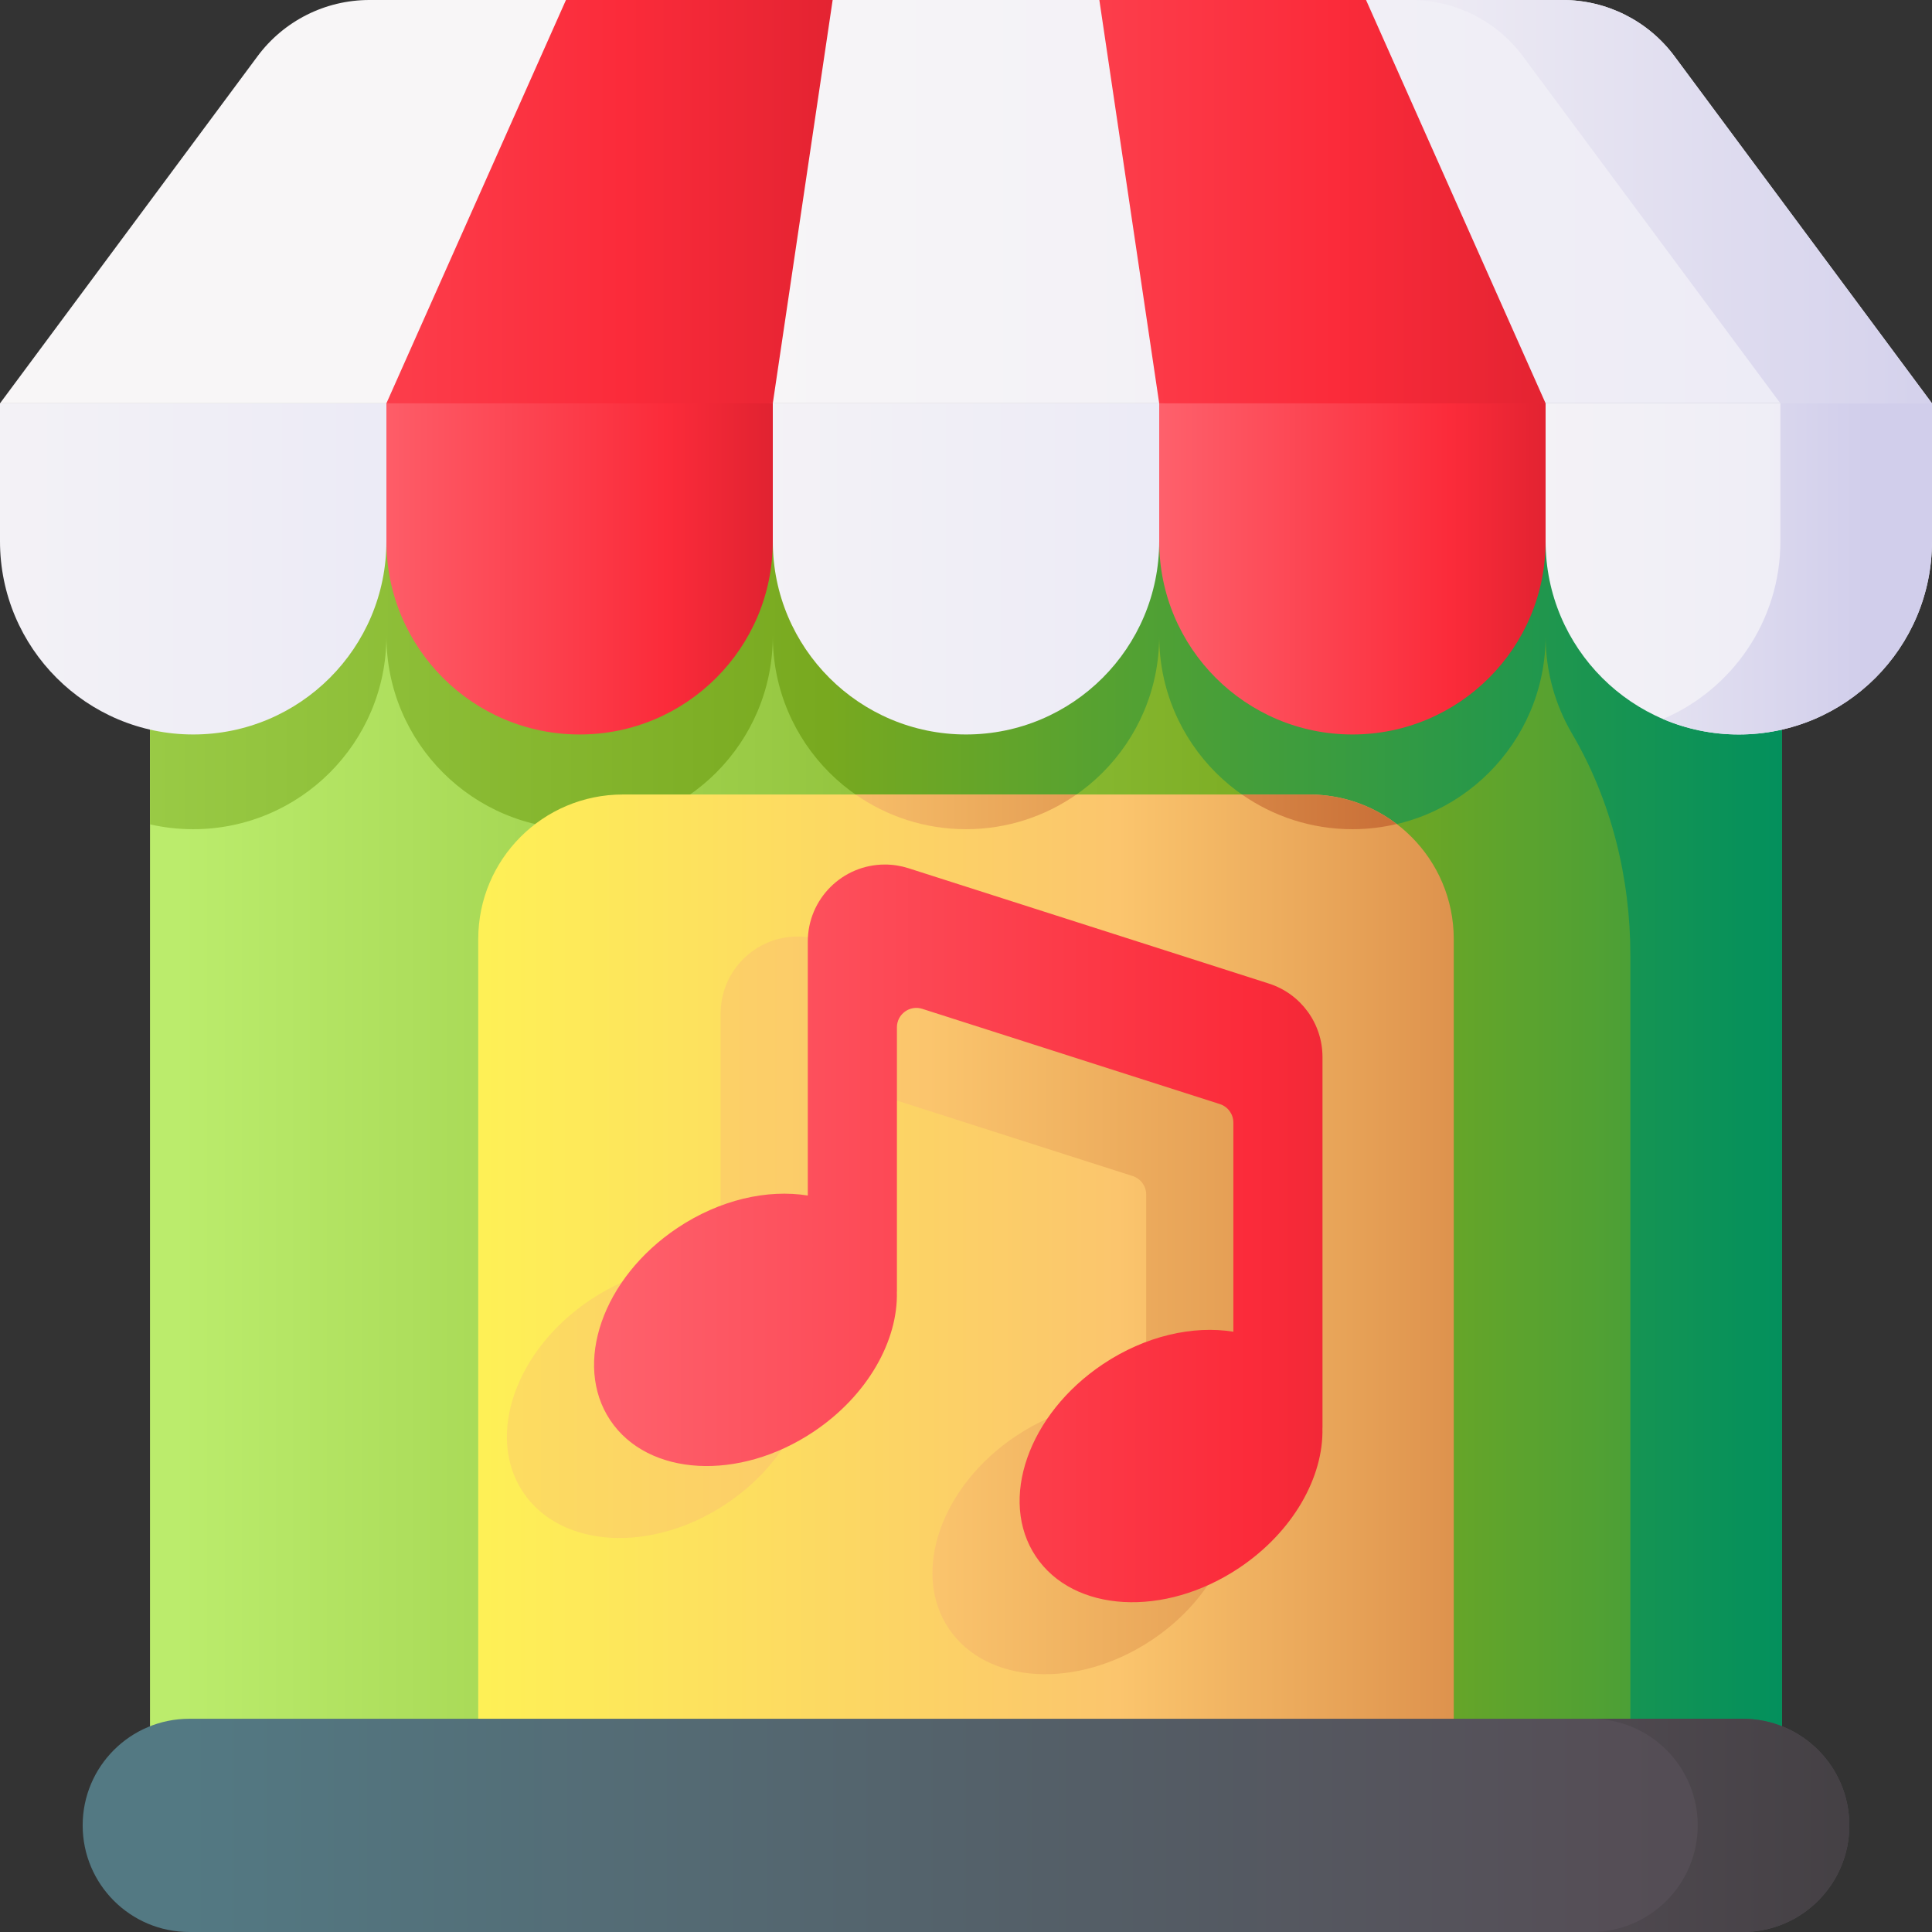<svg id="Capa_1" enable-background="new 0 0 510 510" height="512" viewBox="0 0 510 510" width="512" xmlns="http://www.w3.org/2000/svg" xmlns:xlink="http://www.w3.org/1999/xlink"><rect x="0" y="0" width="510" height="510" fill="#333333" stroke="none"/><linearGradient id="lg1"><stop offset="0" stop-color="#bbec6c"/><stop offset=".586" stop-color="#78a91f"/><stop offset="1" stop-color="#02905d"/></linearGradient><linearGradient id="SVGID_1_" gradientUnits="userSpaceOnUse" x1="48" x2="564.314" xlink:href="#lg1" y1="303.236" y2="303.236"/><linearGradient id="SVGID_2_" gradientUnits="userSpaceOnUse" x1="-142" x2="472.326" xlink:href="#lg1" y1="303.235" y2="303.235"/><linearGradient id="lg2"><stop offset="0" stop-color="#fef056"/><stop offset=".521" stop-color="#fbc56d"/><stop offset="1" stop-color="#c86d36"/></linearGradient><linearGradient id="SVGID_3_" gradientUnits="userSpaceOnUse" x1="127.672" x2="449.076" xlink:href="#lg2" y1="354.864" y2="354.864"/><linearGradient id="lg3"><stop offset="0" stop-color="#f8f6f7"/><stop offset=".179" stop-color="#f8f6f7"/><stop offset="1" stop-color="#e7e6f5"/></linearGradient><linearGradient id="SVGID_4_" gradientUnits="userSpaceOnUse" x1="-112.031" x2="167.785" xlink:href="#lg3" y1="150.177" y2="150.177"/><linearGradient id="SVGID_5_" gradientUnits="userSpaceOnUse" x1="91.969" x2="371.785" xlink:href="#lg3" y1="150.177" y2="150.177"/><linearGradient id="SVGID_6_" gradientUnits="userSpaceOnUse" x1="295.969" x2="575.785" xlink:href="#lg3" y1="150.177" y2="150.177"/><linearGradient id="SVGID_7_" gradientUnits="userSpaceOnUse" x1="68" x2="633.279" xlink:href="#lg3" y1="53.236" y2="53.236"/><linearGradient id="lg4"><stop offset="0" stop-color="#fe646f"/><stop offset=".593" stop-color="#fb2b3a"/><stop offset="1" stop-color="#c41926"/></linearGradient><linearGradient id="SVGID_8_" gradientUnits="userSpaceOnUse" x1="91" x2="234.349" xlink:href="#lg4" y1="146.177" y2="146.177"/><linearGradient id="SVGID_9_" gradientUnits="userSpaceOnUse" x1="301" x2="438.819" xlink:href="#lg4" y1="147.177" y2="147.177"/><linearGradient id="SVGID_10_" gradientUnits="userSpaceOnUse" x1="160.815" x2="483.975" xlink:href="#lg4" y1="53.236" y2="53.236"/><linearGradient id="SVGID_11_" gradientUnits="userSpaceOnUse" x1="-27.385" x2="295.775" xlink:href="#lg4" y1="53.236" y2="53.236"/><linearGradient id="lg5"><stop offset="0" stop-color="#537983"/><stop offset=".593" stop-color="#554e56"/><stop offset="1" stop-color="#433f43"/></linearGradient><linearGradient id="SVGID_12_" gradientUnits="userSpaceOnUse" x1="48.654" x2="685.578" xlink:href="#lg5" y1="481.856" y2="481.856"/><linearGradient id="SVGID_13_" gradientUnits="userSpaceOnUse" x1="216.646" x2="497.232" xlink:href="#lg5" y1="481.856" y2="481.856"/><linearGradient id="SVGID_14_" gradientUnits="userSpaceOnUse" x1="40.583" x2="432.883" xlink:href="#lg2" y1="344.584" y2="344.584"/><linearGradient id="SVGID_15_" gradientUnits="userSpaceOnUse" x1="149.755" x2="453.326" xlink:href="#lg4" y1="325.584" y2="325.584"/><linearGradient id="SVGID_16_" gradientUnits="userSpaceOnUse" x1="40" x2="372.096" xlink:href="#lg2" y1="214.309" y2="214.309"/><linearGradient id="lg6"><stop offset="0" stop-color="#f8f6f7"/><stop offset="1" stop-color="#d1ceeb"/></linearGradient><linearGradient id="SVGID_19_" gradientUnits="userSpaceOnUse" x1="320" x2="526.7" xlink:href="#lg6" y1="53.236" y2="53.236"/><linearGradient id="SVGID_20_" gradientUnits="userSpaceOnUse" x1="381" x2="492.364" xlink:href="#lg6" y1="150.177" y2="150.177"/><g><path d="m39.597 106.472h430.806v393.528h-430.806z" fill="url(#SVGID_1_)"/><path d="m470.4 106.47v393.53h-40.02v-247.698c0-20.541-4.995-40.911-15.394-58.626-4.44-7.566-6.986-16.379-6.986-25.786 0 14.09-5.71 26.83-14.94 36.06-9.22 9.23-21.98 14.94-36.06 14.94-28.17 0-51-22.83-51-51 0 14.09-5.71 26.83-14.94 36.06-9.22 9.23-21.98 14.94-36.06 14.94-28.17 0-51-22.83-51-51 0 14.09-5.71 26.83-14.94 36.06-9.22 9.23-21.98 14.94-36.06 14.94-28.17 0-51-22.83-51-51 0 14.09-5.71 26.83-14.94 36.06-9.22 9.23-21.98 14.94-36.06 14.94-3.92 0-7.73-.44-11.4-1.28v-111.14z" fill="url(#SVGID_2_)"/><path d="m383.756 500h-257.511v-252.111c0-21.076 17.085-38.161 38.161-38.161h181.189c21.076 0 38.161 17.085 38.161 38.161z" fill="url(#SVGID_3_)"/><g><path d="m51 193.882c-28.167 0-51-22.833-51-51v-36.41h102v36.41c0 28.166-22.833 51-51 51z" fill="url(#SVGID_4_)"/><path d="m255 193.882c-28.167 0-51-22.833-51-51v-36.41h102v36.41c0 28.166-22.833 51-51 51z" fill="url(#SVGID_5_)"/><path d="m459 193.882c-28.167 0-51-22.833-51-51v-36.41h102v36.41c0 28.166-22.833 51-51 51z" fill="url(#SVGID_6_)"/><path d="m97.499 0h315.002c11.638 0 22.588 5.51 29.522 14.856l67.977 91.616h-510l67.977-91.616c6.934-9.346 17.885-14.856 29.522-14.856z" fill="url(#SVGID_7_)"/><path d="m153 193.882c-28.167 0-51-22.833-51-51v-36.41l48.648-8 53.352 8v36.41c0 28.166-22.833 51-51 51z" fill="url(#SVGID_8_)"/><path d="m357 193.882c-28.167 0-51-22.833-51-51v-36.41l52.707-6 49.293 6v36.41c0 28.166-22.833 51-51 51z" fill="url(#SVGID_9_)"/><path d="m360.6 0h-70.4l15.8 106.472h102z" fill="url(#SVGID_10_)"/><path d="m149.4 0-47.4 106.472h102l15.8-106.472z" fill="url(#SVGID_11_)"/></g><g><path d="m460.033 453.712h-410.066c-15.543 0-28.144 12.6-28.144 28.144 0 15.543 12.6 28.144 28.144 28.144h410.067c15.543 0 28.144-12.6 28.144-28.144-.001-15.543-12.601-28.144-28.145-28.144z" fill="url(#SVGID_12_)"/><path d="m460.033 453.712h-40.02c15.543 0 28.144 12.6 28.144 28.144 0 15.543-12.6 28.144-28.144 28.144h40.02c15.543 0 28.144-12.6 28.144-28.144 0-15.543-12.6-28.144-28.144-28.144z" fill="url(#SVGID_13_)"/></g><g><path d="m210.575 247.215c-11.239 0-20.349 9.111-20.349 20.349v67.025c-10.614-1.715-23.216 1.072-34.425 8.564-19.714 13.177-27.647 35.9-17.719 50.753s33.958 16.212 53.672 3.034c14.253-9.527 22.343-24.043 21.982-36.967h.017v-69.779c0-3.475 3.383-5.944 6.692-4.885l78.554 25.14c2.124.68 3.566 2.655 3.566 4.885v55.207c-10.614-1.715-23.216 1.072-34.425 8.564-19.714 13.177-27.647 35.9-17.719 50.753s33.958 16.212 53.672 3.034c14.253-9.527 22.343-24.043 21.982-36.967h.017v-97.905c0-8.849-5.719-16.684-14.147-19.381l-95.165-30.457c-2.008-.64-4.1-.967-6.205-.967z" fill="url(#SVGID_14_)"/><path d="m233.586 228.215c-11.239 0-20.349 9.111-20.349 20.349v67.025c-10.614-1.715-23.216 1.072-34.425 8.564-19.714 13.177-27.647 35.9-17.719 50.753s33.958 16.212 53.672 3.034c14.253-9.527 22.343-24.043 21.982-36.967h.017v-69.779c0-3.475 3.383-5.944 6.692-4.885l78.554 25.14c2.124.68 3.566 2.655 3.566 4.885v55.207c-10.614-1.715-23.216 1.072-34.425 8.564-19.714 13.177-27.647 35.9-17.719 50.753s33.958 16.212 53.672 3.034c14.253-9.527 22.343-24.043 21.982-36.967h.017v-97.905c0-8.849-5.719-16.684-14.147-19.381l-95.165-30.457c-2.008-.64-4.1-.967-6.205-.967z" fill="url(#SVGID_15_)"/></g><g fill="url(#SVGID_16_)"><path d="m255 218.89c10.838 0 20.887-3.394 29.148-9.162h-58.3c8.263 5.769 18.308 9.162 29.152 9.162z"/><path d="m141.298 217.526c3.759.883 7.673 1.364 11.702 1.364 10.838 0 20.887-3.394 29.148-9.162h-17.743c-8.687.001-16.693 2.909-23.107 7.798z"/><path d="m345.595 209.729h-17.747c8.264 5.769 18.308 9.162 29.152 9.162 4.028 0 7.941-.482 11.701-1.365-6.414-4.889-14.419-7.797-23.106-7.797z"/></g><path d="m442.023 14.856c-6.934-9.346-17.885-14.856-29.522-14.856h-40.02c11.637 0 22.588 5.51 29.522 14.856l67.977 91.615h40.02z" fill="url(#SVGID_19_)"/><path d="m469.98 106.472v36.41c0 21.063-12.771 39.14-30.99 46.921 6.144 2.624 12.907 4.079 20.01 4.079 28.167 0 51-22.833 51-51v-36.41z" fill="url(#SVGID_20_)"/></g></svg>